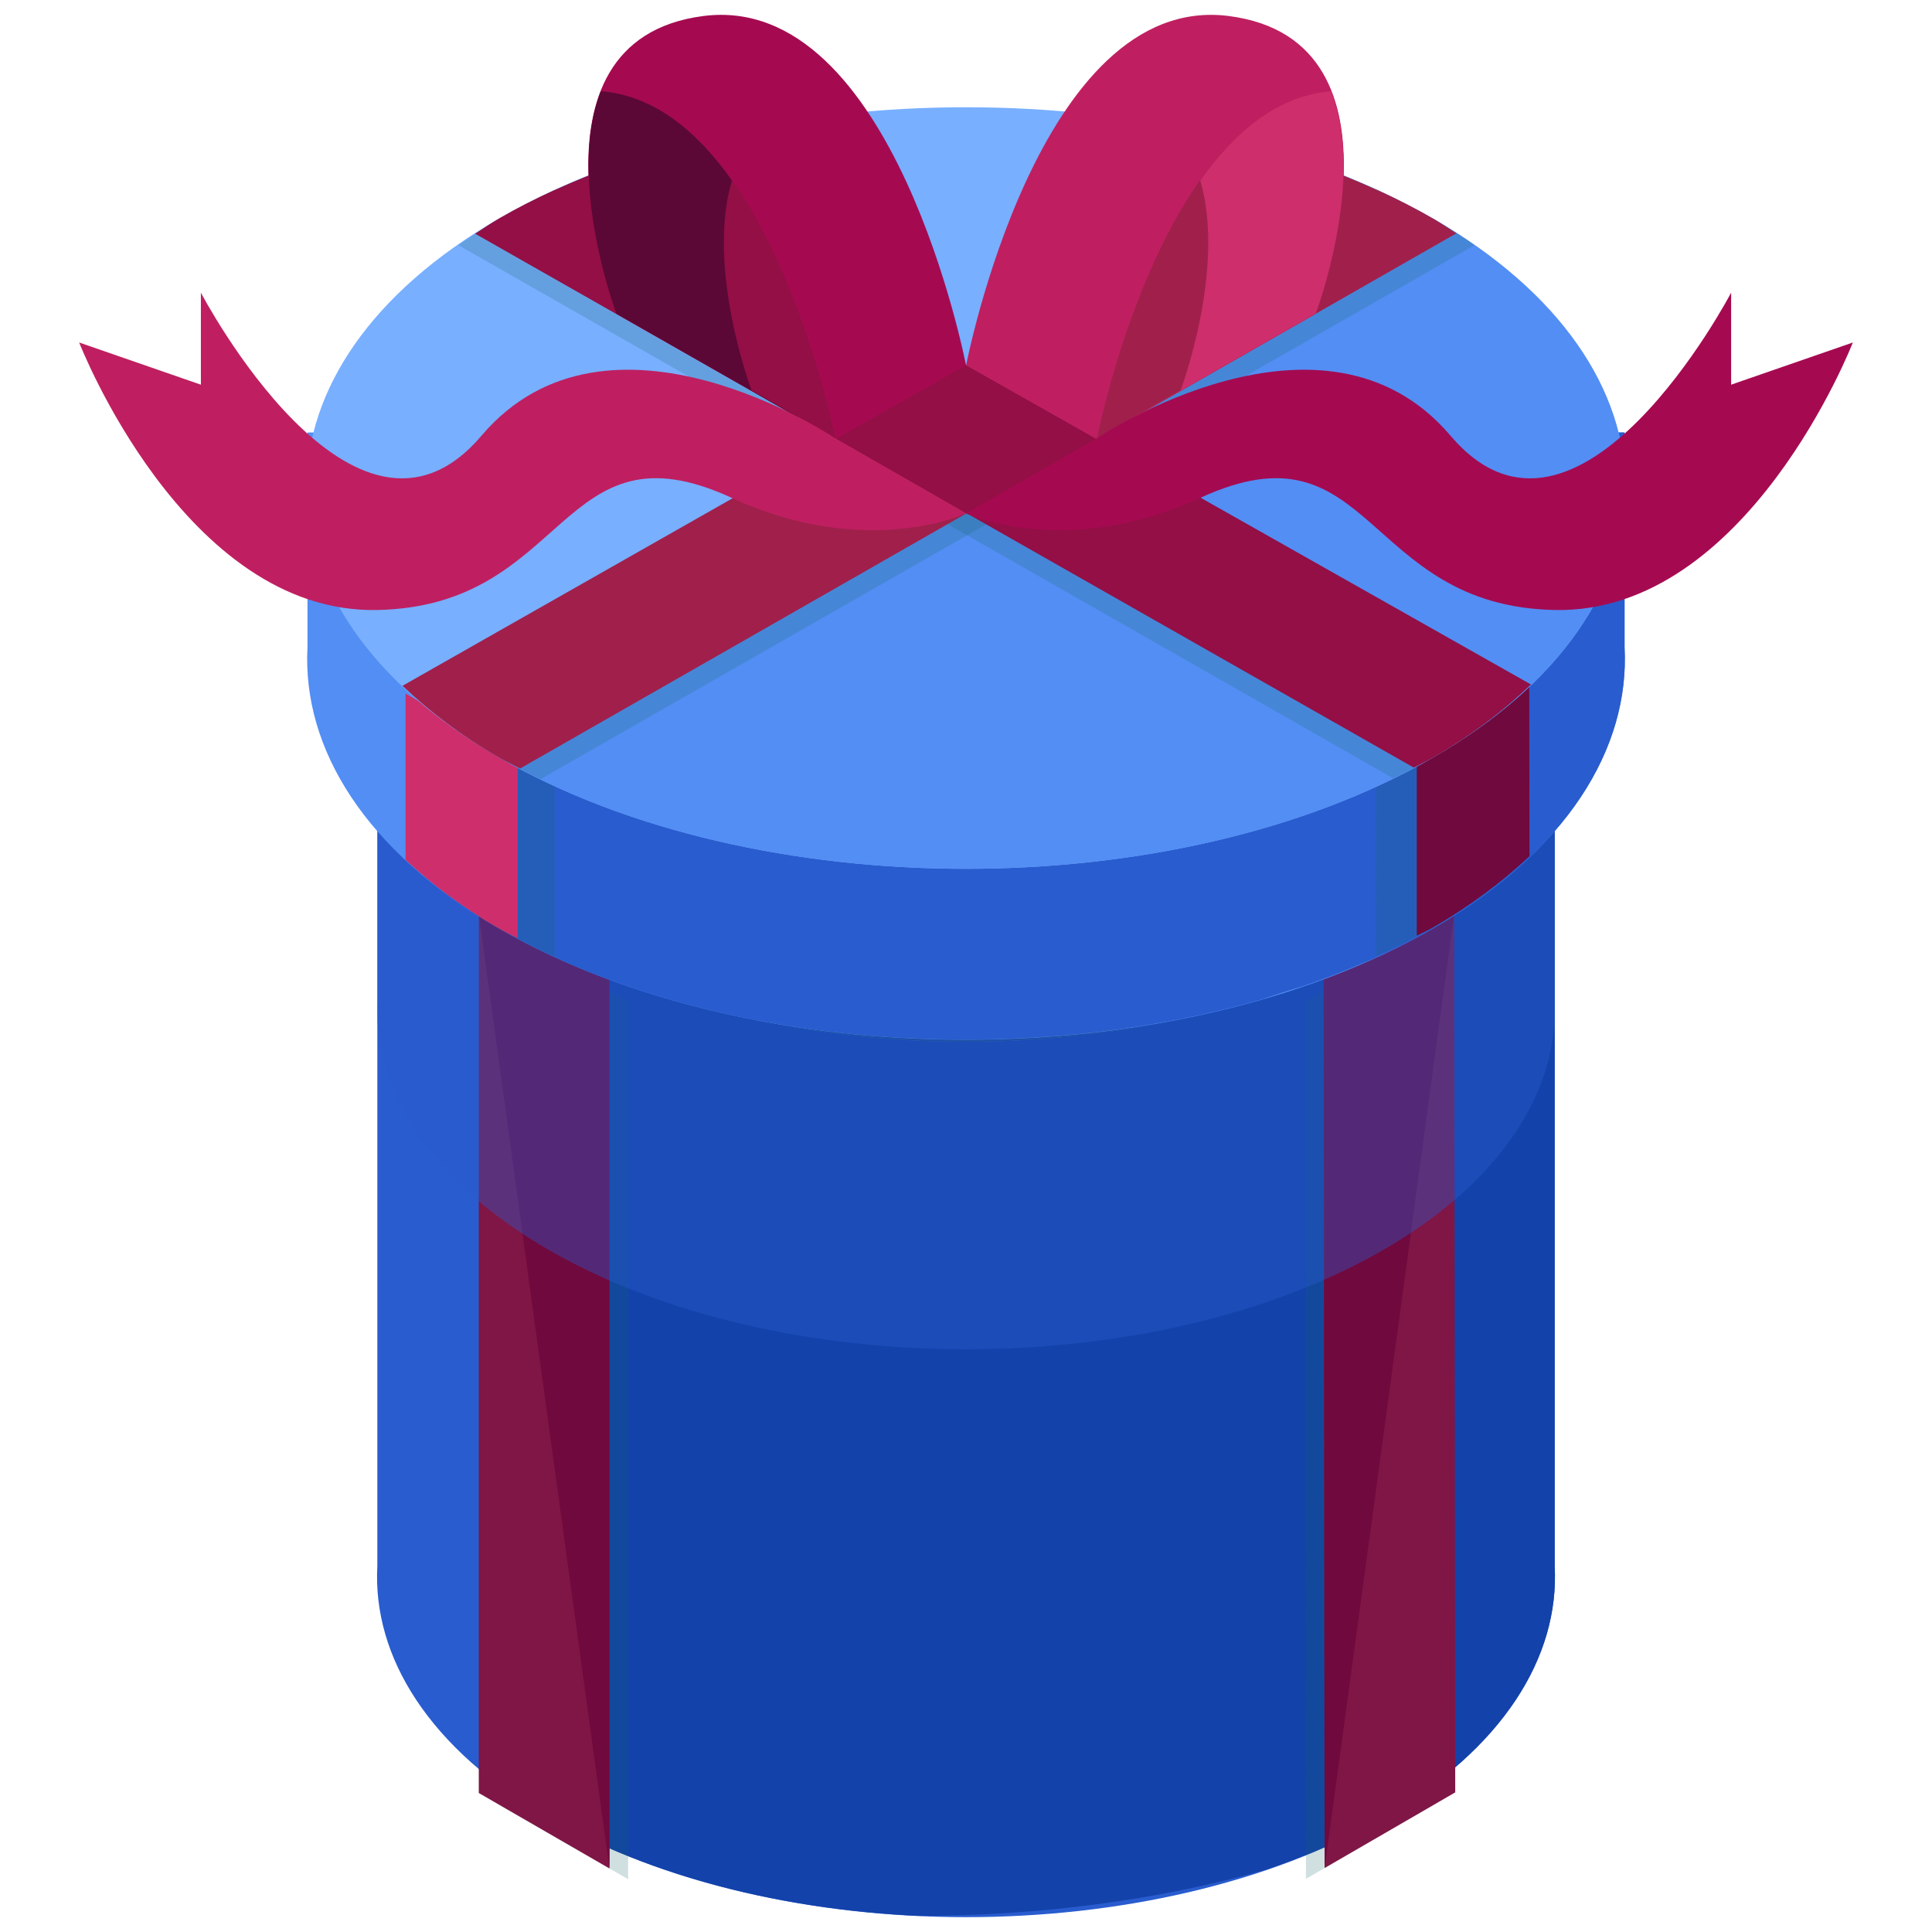 <?xml version="1.0" encoding="utf-8"?>
<!-- Generator: Adobe Illustrator 16.0.0, SVG Export Plug-In . SVG Version: 6.00 Build 0)  -->
<!DOCTYPE svg PUBLIC "-//W3C//DTD SVG 1.1//EN" "http://www.w3.org/Graphics/SVG/1.1/DTD/svg11.dtd">
<svg version="1.1" id="Layer_1" xmlns="http://www.w3.org/2000/svg" xmlns:xlink="http://www.w3.org/1999/xlink" x="0px" y="0px"
	 width="130px" height="130px" viewBox="0 0 130 130" enable-background="new 0 0 130 130" xml:space="preserve">
<g>
	<g>
		<path fill="#295CCE" d="M104.612,105.386v-58.19H25.39v58.186c-0.326,6.113,3.488,12.287,11.525,16.928
			c15.447,8.922,40.723,8.922,56.172,0C101.12,117.67,104.937,111.497,104.612,105.386z"/>
		<path fill="#1342AA" d="M36.313,121.922c0.209,0.127,0.387,0.263,0.602,0.387c6.91,3.99,15.783,6.182,24.865,6.603
			c8.064,0.005,16.115-1.027,23.484-3.129c2.787-0.953,5.432-2.093,7.822-3.474c8.033-4.639,11.85-10.812,11.525-16.923v-58.19
			H36.313V121.922z"/>
		<g>
			<polygon opacity="0.2" fill="#176666" points="96.595,62.29 96.661,121.334 87.874,126.423 87.81,67.379 			"/>
			<polygon fill="#7F1646" points="97.851,61.514 97.919,120.605 89.132,125.694 89.067,66.603 			"/>
			<polyline fill="#70093D" points="89.132,125.694 89.067,64.821 97.851,61.507 			"/>
		</g>
		<g>
			<polygon opacity="0.2" fill="#176666" points="33.476,62.329 33.476,121.373 42.267,126.45 42.267,67.405 			"/>
			<polygon fill="#7F1646" points="32.216,61.556 32.216,120.647 41.009,125.724 41.009,66.632 			"/>
			<polyline fill="#70093D" points="41.009,125.724 41.009,62.956 32.216,61.548 			"/>
			<path opacity="0.4" fill="#295CCE" d="M25.39,67.17c-0.326,6.113,3.488,12.287,11.525,16.928c15.447,8.922,40.723,8.922,56.172,0
				c8.033-4.639,11.85-10.812,11.525-16.923V47.195H25.39V67.17z"/>
		</g>
		<path fill="#306CD8" d="M93.083,30.979c-15.445-8.918-40.723-8.918-56.168,0c-15.447,8.921-15.447,23.513,0,32.431
			c15.447,8.921,40.723,8.921,56.172,0C108.534,54.491,108.534,39.899,93.083,30.979z"/>
		<path fill="#1E50A8" d="M36.915,63.409c15.447,8.921,40.723,8.921,56.172,0c15.447-8.918,15.447-23.51-0.004-32.431"/>
	</g>
	<g>
		<path fill="#538EF4" d="M109.313,43.546V29.099H20.69V43.54c-0.365,6.84,3.902,13.745,12.893,18.937
			c17.279,9.979,45.555,9.979,62.838,0C105.405,57.287,109.675,50.382,109.313,43.546z"/>
		<path fill="#295CCE" d="M32.909,29.099v32.945c0.236,0.141,0.436,0.294,0.674,0.433c13.82,7.98,34.66,9.561,51.299,4.775
			c0.938-0.32,1.869-0.628,2.787-0.891c1.463-0.499,2.877-1.056,4.26-1.652c0.135-0.06,0.273-0.112,0.408-0.174
			c1.416-0.629,2.785-1.31,4.084-2.059c8.984-5.189,13.254-12.095,12.893-18.931V29.099H32.909z"/>
		<path opacity="0.2" fill="#176666" d="M101.62,58.747l-0.012-11.828l-9.033,5.229l0.02,12.188c1.305-0.593,2.584-1.216,3.787-1.91
			C98.368,61.278,100.083,60.038,101.62,58.747z"/>
		<path fill="#70093D" d="M102.899,46.172l-7.568,4.382v12.402c0.352-0.176,0.717-0.338,1.051-0.53
			c2.564-1.48,4.713-3.104,6.533-4.817L102.899,46.172z"/>
		<path opacity="0.2" fill="#176666" d="M28.546,58.947c1.482,1.237,3.129,2.428,5.037,3.529c1.197,0.691,2.459,1.324,3.756,1.921
			V52.493l-8.793-5.076V58.947z"/>
		<path fill="#CE2E6B" d="M34.833,51.022l-7.545-4.355v11.184c1.756,1.644,3.832,3.204,6.295,4.626c0.4,0.232,0.83,0.437,1.25,0.652
			V51.022z"/>
		<path fill="#78AFFF" d="M96.413,14.699c-17.275-9.976-45.553-9.976-62.83,0c-17.279,9.979-17.279,26.302,0,36.277
			c17.279,9.979,45.555,9.979,62.838,0C113.698,41.001,113.698,24.679,96.413,14.699z"/>
		<path fill="#538EF4" d="M33.583,50.977c17.279,9.979,45.555,9.979,62.838,0c17.277-9.976,17.277-26.298-0.008-36.277"/>
	</g>
	<g>
		<g>
			<g>
				<path opacity="0.2" fill="#176666" d="M90.267,11.767c-0.01-0.003-0.018-0.009-0.027-0.013L28.546,46.755l1.461,1.857
					c1.105,0.817,2.275,1.613,3.576,2.364c0.893,0.517,1.834,0.989,2.787,1.453l62.854-35.934c-0.883-0.617-1.811-1.22-2.811-1.797
					c-0.973-0.562-1.994-1.083-3.031-1.582C92.37,12.64,91.329,12.19,90.267,11.767z"/>
				<path opacity="0.2" fill="#176666" d="M93.745,52.371c0.91-0.446,1.816-0.898,2.676-1.395c2.135-1.232,4.002-2.563,5.607-3.966
					L39.827,11.754c-2.17,0.863-4.25,1.832-6.176,2.945c-1,0.577-1.928,1.18-2.811,1.797L93.745,52.371z"/>
				<path fill="#A0204B" d="M92.513,12.718c-1.246-0.561-2.523-1.084-3.844-1.562l0,0L27.081,46.147
					c1.803,1.718,3.938,3.35,6.502,4.829c0.453,0.262,0.943,0.488,1.412,0.736l62.994-36.007c-0.523-0.336-1.016-0.683-1.576-1.007
					c-1.184-0.684-2.42-1.313-3.703-1.898C92.646,12.771,92.577,12.747,92.513,12.718z"/>
			</g>
		</g>
		<g>
			<path fill="#930F45" d="M95.13,51.649c0.428-0.228,0.875-0.434,1.291-0.673c2.607-1.505,4.771-3.168,6.592-4.919L41.298,11.166
				c-1.32,0.479-2.602,1.003-3.844,1.564c-0.059,0.026-0.119,0.049-0.178,0.074c-1.279,0.584-2.516,1.213-3.693,1.895
				c-0.572,0.33-1.076,0.685-1.609,1.028L95.13,51.649z"/>
		</g>
		<g>
			<path fill="#BF1F60" d="M82.679,1.077C69.853-0.566,65.009,24.58,65.009,24.58l8.764,4.956l14.758-8.428
				C88.53,21.108,95.505,2.723,82.679,1.077z"/>
			<path fill="#A0204B" d="M73.81,29.515l14.721-8.406c0,0,3.396-9.001,1.043-14.971C78.513,7.005,74.071,28.204,73.81,29.515z"/>
			<path fill="#CE2E6B" d="M89.573,6.138c-3.623,0.284-6.525,2.766-8.814,6.003c1.76,5.937-1.32,14.125-1.32,14.125l-5.623,3.211
				c0,0.007-0.004,0.031-0.006,0.038l14.721-8.406C88.53,21.108,91.927,12.107,89.573,6.138z"/>
		</g>
		<g>
			<path fill="#A50A51" d="M47.331,1.077c12.824-1.644,17.67,23.503,17.67,23.503l-8.766,4.956l-14.756-8.428
				C41.479,21.108,34.503,2.723,47.331,1.077z"/>
			<path fill="#930F45" d="M56.2,29.515l-14.721-8.406c0,0-3.395-9.001-1.047-14.971C51.495,7.005,55.938,28.204,56.2,29.515z"/>
			<path fill="#5B0836" d="M40.433,6.138c3.627,0.284,6.527,2.766,8.816,6.003c-1.76,5.937,1.322,14.125,1.322,14.125l5.619,3.211
				c0.002,0.007,0.008,0.031,0.01,0.038l-14.721-8.406C41.479,21.108,38.085,12.107,40.433,6.138z"/>
		</g>
		<path fill="#A50A51" d="M116.485,25.884v-6.192c0,0-10.322,19.705-18.883,9.626c-8.559-10.081-23.787,0.159-23.787,0.159
			l-8.814,5.068c0,0,6.699,3.135,15.77-1.048c11.623-5.357,10.922,7.31,23.877,7.549c12.953,0.236,20.025-18,20.025-18
			L116.485,25.884z"/>
		<path fill="#BF1F60" d="M13.517,25.884v-6.192c0,0,10.32,19.705,18.881,9.626c8.557-10.081,23.781,0.159,23.781,0.159l8.822,5.068
			c0,0-6.703,3.135-15.771-1.048c-11.623-5.357-10.924,7.31-23.877,7.549c-12.955,0.236-20.025-18-20.025-18L13.517,25.884z"/>
	</g>
</g>
</svg>
